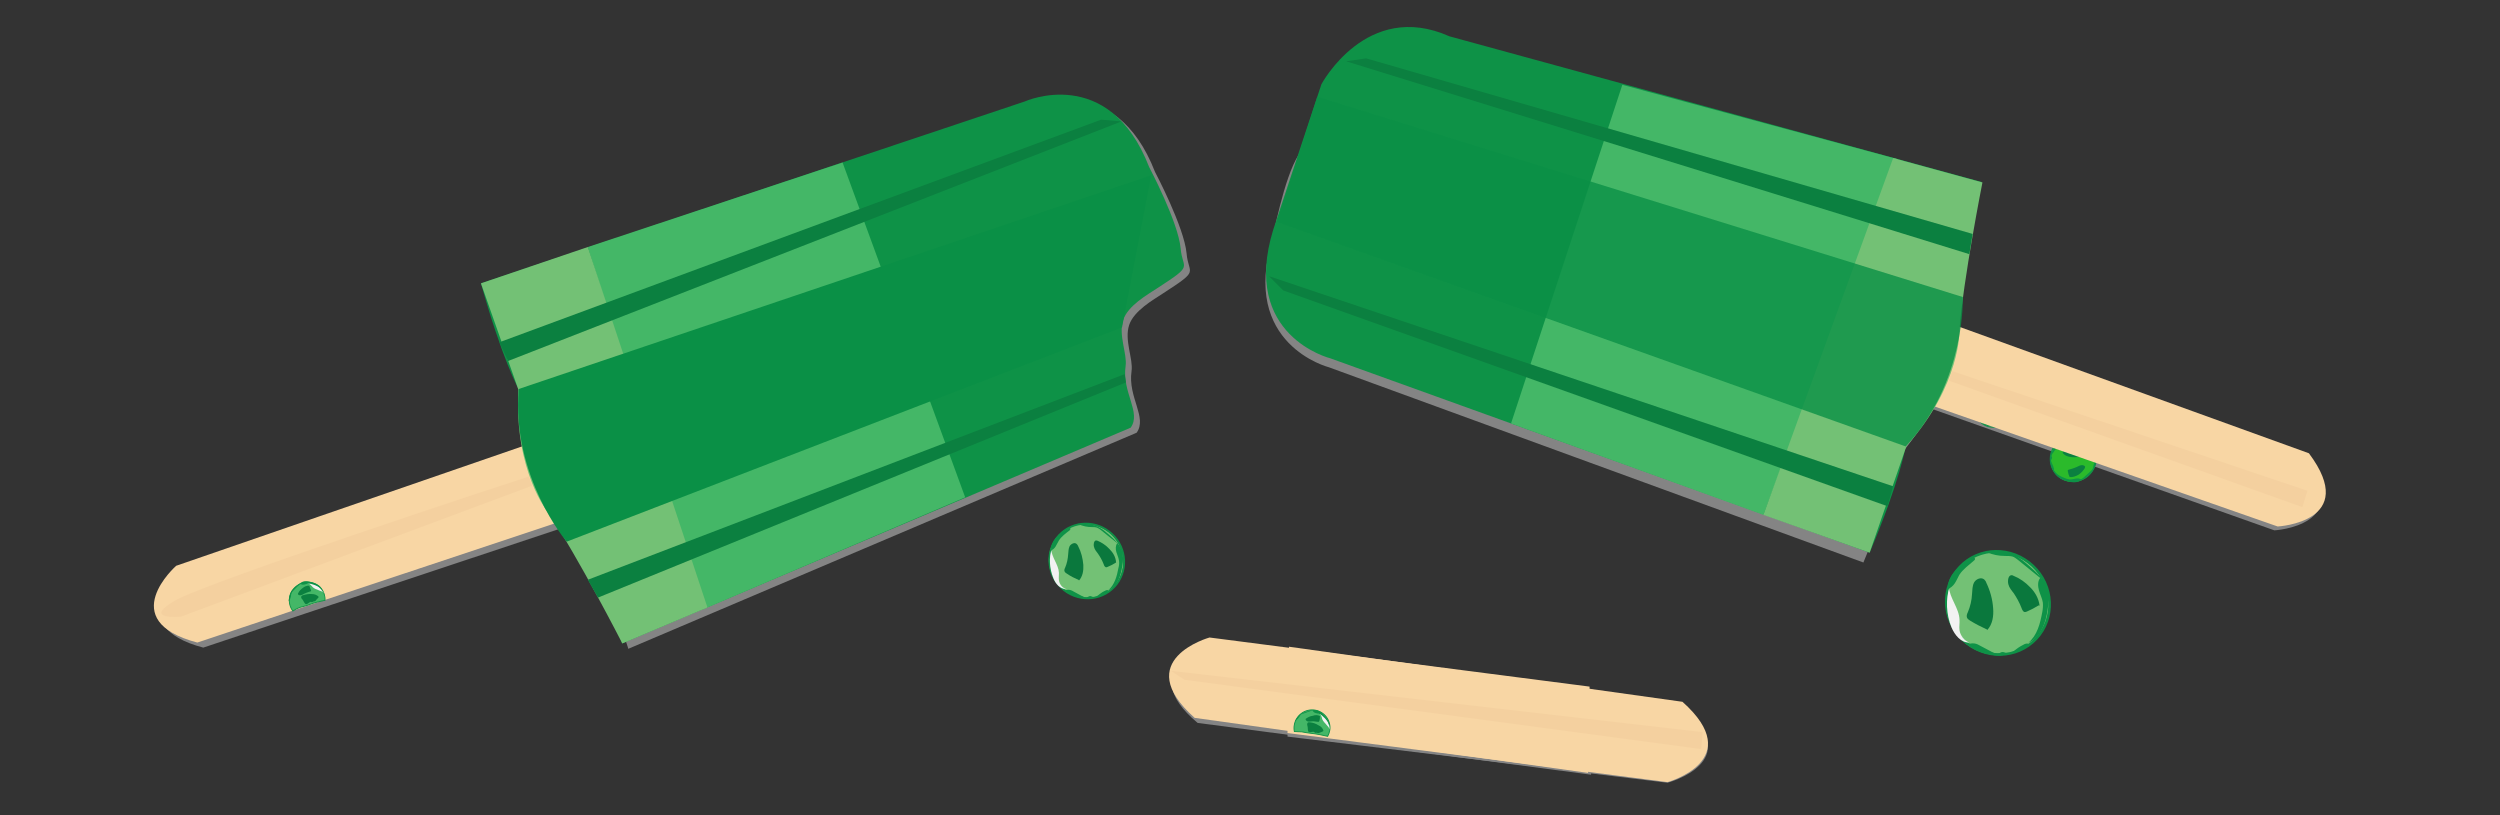 <?xml version="1.0" encoding="utf-8"?>
<!-- Generator: Adobe Illustrator 14.0.0, SVG Export Plug-In . SVG Version: 6.00 Build 43363)  -->
<!DOCTYPE svg PUBLIC "-//W3C//DTD SVG 1.1//EN" "http://www.w3.org/Graphics/SVG/1.1/DTD/svg11.dtd">
<svg version="1.1" xmlns="http://www.w3.org/2000/svg" xmlns:xlink="http://www.w3.org/1999/xlink" x="0px" y="0px" width="840px"
	 height="274px" viewBox="0 0 840 274" enable-background="new 0 0 840 274" xml:space="preserve">
<rect x="0" y="0" width="840" height="274" fill="#333333" stroke="none"/>
<g id="shadows">
</g>
<g id="guides">
	<rect x="-107" y="-132" fill="#FF00FF" width="3.3" height="0"/>
</g>
<g id="Layer_4">
	<g>
		<path fill="#848484" d="M182.9,149.8l-121.7,42c0,0-20.9,18.4,7.1,25.8l43.1-14.4l83.5-27.8L182.9,149.8z"/>
		<path fill="#848484" d="M163.6,96.9l182.7-61.1c0,0,28.3-12.8,41.8,22c0,0,9.8,18.5,10.6,27.4c0.6,7.2,4.7,5.2-7.8,13.3
			c-3.5,2.3-9.9,5.9-11.5,10.7c-1.7,5.1,1.4,11.4,0.8,15.5c-1.3,8.8,5.4,15.6,1.7,20.7L211.1,218c0,0-4.9-18.4-25-50.2
			c0,0-10.9-8.9-9.8-35.3C176.3,132.5,170.7,122.4,163.6,96.9"/>
	</g>
	<g>
		<path fill="#848484" d="M643.8,135.5l120.4,42.7c0,0,27.6-1.5,10.4-24.6l-42.3-15.5l-82-30.1L643.8,135.5z"/>
		<path fill="#848484" d="M626.1,189l-179.6-65.6c0,0-29.9-7.6-18.9-43.2c0,0,3.8-20.6,8.7-28.1c4-6-0.4-6.9,14.3-5.6
			c4.1,0.4,11.3,1.5,15.5-1.3c4.4-2.9,5.9-9.8,8.9-12.6c6.5-6.1,5.4-15.6,11.5-17.3l177.4,49.3c0,0-7.6,17.5-11.6,54.9
			c0,0,2.9,13.8-14.2,33.8C638.2,153.3,636.3,164.6,626.1,189"/>
	</g>
	<g>
		<g>
			<line fill="#464646" x1="319.8" y1="298.2" x2="313" y2="297.6"/>
			<line fill="#464646" x1="110.8" y1="372.4" x2="113.7" y2="378.7"/>
		</g>
	</g>
</g>
<g id="lollies">
	<path fill="#2BBA2B" d="M701.3,160.3c-3.4,2.6-8.2,2.1-10.8-1.2c-2.6-3.3-1.9-8.1,1.5-10.8c3.4-2.6,8.2-2.1,10.8,1.2
		C705.3,152.8,704.7,157.6,701.3,160.3"/>
	
		<ellipse transform="matrix(0.614 0.789 -0.789 0.614 390.663 -490.306)" fill="none" stroke="#0E9247" stroke-width="0.389" stroke-miterlimit="10" cx="696.6" cy="154.3" rx="7.6" ry="7.8"/>
	<path fill="#0B8040" d="M693,152.1c0.5-0.8,1.1-1.6,1.7-2.3c0.1-0.2,0.3-0.3,0.5-0.4c0.3-0.1,0.5,0.1,0.8,0.2
		c0.8,0.5,1.7,0.8,2.6,1.1c0.6,0.1,1.2,0.2,1.7,0.6c0.5,0.4,0.7,1.2,0.2,1.6c-0.1,0.1-0.3,0.2-0.5,0.3c-1.3,0.4-2.6,0.5-3.9,0.4
		C694.9,153.5,693.7,153.1,693,152.1"/>
	<path fill="#0B8040" d="M695.4,160.3c-0.3-0.6-0.5-1.3-0.6-1.9c0-0.1-0.1-0.3,0-0.4c0.1-0.2,0.4-0.2,0.7-0.3
		c0.8-0.2,1.6-0.5,2.3-0.8c0.5-0.2,0.9-0.5,1.5-0.6c0.6-0.1,1.3,0.2,1.3,0.6c0,0.1-0.1,0.3-0.1,0.4c-0.5,0.8-1.2,1.6-2.1,2.2
		C697.5,160,696.5,160.4,695.4,160.3"/>
	<path fill="#F2F2F2" d="M700.3,147.5c-1.8-0.2-3.4,1-5.2,0.8c-0.5-0.1-1-0.2-1.5-0.2c-0.8,0-1.6,0.4-2,1.1c0.1-1.2,1.5-2,2.7-2.3
		c2-0.5,4.3-0.2,6.1,0.7"/>
	<path fill="#0E9247" d="M704.4,154c-0.5,0.8-0.8,1.6-1,2.5c-0.1,0.4-0.1,0.8-0.3,1.1c-0.1,0.3-0.4,0.5-0.6,0.7
		c-1.1,1-2.1,1.9-3.2,2.9c-0.4-0.5-1.2-0.5-1.8-0.4c-0.6,0.1-1.3,0.3-1.9,0.3c-0.5,0-0.9-0.2-1.4-0.3c-1.6-0.6-3.3-1.3-4.2-2.8
		c0.2,1,1,1.8,1.8,2.4c0.8,0.6,1.7,0.9,2.7,1.2c1,0.3,2,0.6,3.1,0.4c1.4-0.2,2.5-1.1,3.6-2c0.8-0.7,1.7-1.4,2.2-2.3
		c0.7-1.2,1-2.5,1.2-3.9"/>
	<path fill="#262261" d="M699.9,147.3c0,0.5,0.3,0.9,0.7,1.2c0.4,0.3,0.8,0.6,1.1,0.9c0.8,0.7,1.2,1.6,1.7,2.5
		c0.1,0.1,0.2,0.3,0.4,0.2c0.1-0.1,0.1-0.3,0-0.4c-0.3-0.8-0.6-1.6-1.1-2.3c-0.5-0.7-1.1-1.4-1.9-1.7c-0.3-0.1-0.6-0.2-0.9-0.2"/>
	<path fill="#0E9247" d="M691.3,148.9c0.1,0.3,0.1,0.7,0,1c-0.1,0.3-0.3,0.6-0.5,0.9c-0.3,0.4-0.7,0.9-1,1.4c0,0-0.1,0.1-0.1,0.1
		c-0.2,0.3-0.4,0.6-0.4,0.9c0,0.2,0.2,0.4,0.2,0.6c0,0.3-0.2,0.5-0.3,0.7c-0.2,0.5,0.2,1,0.4,1.5c0.2,0.4,0.4,0.9,0.5,1.4
		c0.1,0.2,0.1,0.5-0.1,0.6c-0.8-1.1-0.9-2.5-1-3.9c0-0.3,0-0.6,0-0.9c0.1-0.5,0.3-1,0.5-1.4c0.5-1.1,1.1-2.2,2-2.9"/>
	<path fill="#73C175" d="M682.8,190.3c7.1,6.6,7.6,17.6,1.1,24.5c-6.5,6.9-17.4,7.1-24.5,0.5c-7.1-6.6-7.6-17.6-1.1-24.5
		C664.7,183.9,675.7,183.7,682.8,190.3"/>
	
		<ellipse transform="matrix(0.684 -0.73 0.73 0.684 64.231 553.769)" fill="none" stroke="#0E9247" stroke-width="0.878" stroke-miterlimit="10" cx="671.1" cy="202.8" rx="17.1" ry="17.6"/>
	<path fill="#0A783D" d="M667.6,211.5c-2-0.9-3.9-1.9-5.7-3c-0.4-0.3-0.8-0.5-1-1c-0.2-0.6,0-1.2,0.3-1.8c0.8-1.9,1.3-4,1.4-6.1
		c0.1-1.3,0.1-2.8,0.7-3.9s2.3-1.9,3.4-1c0.3,0.3,0.6,0.7,0.7,1.1c1.3,2.7,2.1,5.6,2.3,8.6c0.2,2.6-0.2,5.4-2,7.3"/>
	<path fill="#0A783D" d="M685,203.4c-1.3,0.8-2.6,1.5-4,2.1c-0.3,0.1-0.6,0.2-0.9,0.1c-0.4-0.2-0.7-0.8-0.9-1.4
		c-0.7-1.8-1.6-3.4-2.6-4.9c-0.7-0.9-1.5-1.8-1.8-3c-0.3-1.2,0-2.9,0.9-3c0.3-0.1,0.6,0,0.9,0.2c2,0.8,3.9,2.1,5.6,3.9
		c1.5,1.5,2.8,3.6,3.1,6.1"/>
	<path fill="#F2F2F2" d="M654.8,197c0.2,4,3.5,7.3,3.6,11.3c0.1,1.2-0.2,2.3,0,3.5c0.3,1.8,1.6,3.4,3.3,4.1c-2.8,0.1-4.9-2.5-6-5.1
		c-1.8-4.4-2-9.4-0.6-13.9"/>
	<path fill="#0E9247" d="M667.7,185.6c1.9,0.8,3.9,1.2,6,1.2c0.9,0,1.7,0,2.5,0.2c0.7,0.2,1.2,0.7,1.8,1.1c2.5,2,5,4.1,7.5,6.1
		c-0.9,1.1-0.8,2.8-0.4,4.2c0.4,1.4,1.1,2.7,1.3,4.1c0.1,1.1,0,2.2-0.2,3.2c-0.7,3.8-1.7,7.8-4.7,10.3c2.1-0.9,3.7-2.8,4.7-4.8
		c1-2,1.5-4.2,1.8-6.4c0.4-2.3,0.6-4.7-0.1-7c-0.9-3-3.4-5.2-5.7-7.3c-1.8-1.6-3.6-3.2-5.8-4.2c-2.8-1.2-6-1.2-9.1-1.2"/>
	<path fill="#0E9247" d="M654.3,197.9c1-0.2,1.9-1,2.5-1.9c0.6-0.9,1-1.9,1.5-2.8c1.2-1.9,3.2-3.3,4.9-4.8c0.3-0.2,0.6-0.6,0.3-0.9
		c-0.2-0.2-0.6-0.1-0.9,0.1c-1.7,1-3.3,2-4.8,3.3c-1.4,1.3-2.6,2.9-3.1,4.8c-0.2,0.7-0.2,1.4-0.2,2.1"/>
	<path fill="#0E9247" d="M661.1,216.6c0.7-0.4,1.5-0.5,2.3-0.4c0.8,0.1,1.5,0.5,2.2,0.9c1.1,0.6,2.2,1.2,3.4,1.8
		c0.1,0.1,0.2,0.1,0.4,0.2c0.7,0.4,1.4,0.7,2.1,0.5c0.4-0.1,0.8-0.5,1.2-0.5c0.6-0.1,1.1,0.3,1.7,0.4c1.2,0.2,2.2-0.7,3.1-1.4
		c0.9-0.7,1.8-1.2,2.8-1.7c0.5-0.2,1.2-0.3,1.5,0.1c-2.2,2.1-5.2,2.8-8.2,3.5c-0.6,0.1-1.3,0.3-1.9,0.3c-1.1,0.1-2.3-0.3-3.4-0.6
		c-2.6-0.8-5.3-1.6-7.2-3.4"/>
	<path fill="#73C175" d="M373.4,179.5c5.1,4.8,5.5,12.7,0.8,17.7c-4.7,5-12.6,5.1-17.7,0.3c-5.1-4.8-5.5-12.7-0.8-17.7
		C360.4,174.9,368.3,174.8,373.4,179.5"/>
	
		<ellipse transform="matrix(0.684 -0.73 0.73 0.684 -22.189 325.938)" fill="none" stroke="#0E9247" stroke-width="0.634" stroke-miterlimit="10" cx="365" cy="188.6" rx="12.4" ry="12.7"/>
	<path fill="#0A783D" d="M362.5,194.9c-1.4-0.6-2.8-1.3-4.1-2.2c-0.3-0.2-0.6-0.4-0.7-0.7c-0.2-0.4,0-0.9,0.2-1.3
		c0.6-1.4,0.9-2.9,1-4.4c0.1-1,0.1-2,0.5-2.8c0.5-0.8,1.7-1.4,2.4-0.7c0.2,0.2,0.4,0.5,0.5,0.8c1,1.9,1.5,4,1.7,6.2
		c0.1,1.9-0.2,3.9-1.5,5.3"/>
	<path fill="#0A783D" d="M375,189c-0.9,0.6-1.9,1.1-2.9,1.5c-0.2,0.1-0.5,0.2-0.7,0c-0.3-0.2-0.5-0.6-0.6-1
		c-0.5-1.3-1.2-2.5-1.9-3.5c-0.5-0.7-1.1-1.3-1.3-2.2c-0.3-0.9,0-2.1,0.6-2.2c0.2,0,0.4,0,0.6,0.1c1.4,0.6,2.8,1.5,4,2.8
		C374,185.7,374.9,187.2,375,189"/>
	<path fill="#F2F2F2" d="M353.2,184.4c0.1,2.9,2.5,5.3,2.6,8.1c0,0.8-0.1,1.7,0,2.5c0.2,1.3,1.1,2.5,2.4,2.9c-2,0.1-3.6-1.8-4.3-3.7
		c-1.3-3.2-1.5-6.8-0.5-10"/>
	<path fill="#0E9247" d="M362.5,176.2c1.4,0.6,2.9,0.9,4.3,0.9c0.6,0,1.2,0,1.8,0.2c0.5,0.2,0.9,0.5,1.3,0.8
		c1.8,1.5,3.6,2.9,5.5,4.4c-0.6,0.8-0.6,2-0.3,3c0.3,1,0.8,2,0.9,3c0.1,0.8,0,1.6-0.2,2.3c-0.5,2.8-1.3,5.7-3.4,7.5
		c1.5-0.6,2.7-2,3.4-3.5c0.7-1.4,1-3,1.3-4.6c0.3-1.7,0.4-3.4-0.1-5c-0.7-2.2-2.4-3.8-4.1-5.3c-1.3-1.1-2.6-2.3-4.2-3
		c-2-0.9-4.3-0.9-6.5-0.9"/>
	<path fill="#0E9247" d="M352.9,185c0.8-0.2,1.4-0.7,1.8-1.4c0.4-0.6,0.7-1.4,1.1-2c0.9-1.4,2.3-2.4,3.6-3.4
		c0.2-0.2,0.4-0.5,0.2-0.7c-0.2-0.2-0.4-0.1-0.6,0.1c-1.2,0.7-2.4,1.4-3.5,2.4c-1,0.9-1.9,2.1-2.2,3.5c-0.1,0.5-0.2,1-0.1,1.5"/>
	<path fill="#0E9247" d="M357.7,198.5c0.5-0.3,1.1-0.4,1.7-0.3c0.6,0.1,1.1,0.4,1.6,0.7c0.8,0.4,1.6,0.9,2.4,1.3
		c0.1,0,0.2,0.1,0.3,0.1c0.5,0.3,1,0.5,1.5,0.4c0.3-0.1,0.6-0.3,0.9-0.4c0.4-0.1,0.8,0.2,1.2,0.3c0.8,0.2,1.6-0.5,2.2-1
		c0.6-0.5,1.3-0.9,2-1.2c0.4-0.2,0.8-0.2,1.1,0.1c-1.6,1.5-3.8,2-5.9,2.5c-0.5,0.1-0.9,0.2-1.4,0.2c-0.8,0-1.6-0.2-2.4-0.4
		c-1.9-0.5-3.8-1.1-5.2-2.5"/>
	<path fill="#2BBA2B" d="M670,143.2c-3.4,0.1-6.2-2.5-6.3-5.7c-0.1-3.3,2.5-6,5.9-6.1c3.4-0.1,6.2,2.5,6.3,5.7
		C676,140.4,673.3,143.1,670,143.2"/>
	
		<ellipse transform="matrix(3.227575e-002 1 -1 3.227575e-002 785.408 -536.58)" fill="none" stroke="#0E9247" stroke-width="0.304" stroke-miterlimit="10" cx="669.8" cy="137.3" rx="5.9" ry="6.1"/>
	<path fill="#0A783D" d="M669.3,135.1c0.7-0.3,1.4-0.5,2.1-0.7c0.2,0,0.3-0.1,0.5,0c0.2,0.1,0.3,0.3,0.4,0.5
		c0.3,0.7,0.7,1.3,1.1,1.8c0.3,0.4,0.7,0.7,0.8,1.1c0.1,0.5-0.1,1-0.6,1.1c-0.1,0-0.3,0-0.4-0.1c-1-0.3-1.9-0.9-2.7-1.5
		C669.8,136.8,669.3,136,669.3,135.1"/>
	<path fill="#0A783D" d="M666.2,140.6c0.1-0.5,0.3-1,0.5-1.5c0-0.1,0.1-0.2,0.2-0.2c0.2,0,0.4,0,0.5,0.1c0.6,0.3,1.2,0.5,1.8,0.5
		c0.4,0.1,0.8,0.1,1.2,0.3c0.4,0.2,0.7,0.7,0.5,1c-0.1,0.1-0.2,0.1-0.3,0.2c-0.7,0.3-1.5,0.4-2.3,0.4
		C667.7,141.3,666.9,141.1,666.2,140.6"/>
	<path fill="#F2F2F2" d="M663.9,135.6c0.2,1.4,1.5,2.4,1.7,3.7c0.1,0.4,0,0.8,0.1,1.2c0.2,0.6,0.7,1.1,1.3,1.3
		c-1,0.2-1.8-0.7-2.3-1.5C664,138.8,663.7,137.1,663.9,135.6"/>
	<path fill="#0E9247" d="M674.8,140.7c-0.7,0.3-1.3,0.7-1.8,1.2c-0.2,0.2-0.4,0.4-0.7,0.6c-0.2,0.1-0.5,0.1-0.7,0.2l-3.3,0.4
		c-0.1-0.5-0.5-0.9-0.9-1.1c-0.4-0.2-0.9-0.4-1.3-0.7c-0.3-0.2-0.5-0.5-0.7-0.8c-0.8-1.1-1.5-2.3-1.4-3.7c-0.3,0.7-0.2,1.6,0,2.3
		c0.2,0.7,0.7,1.4,1.1,2c0.5,0.7,1,1.3,1.7,1.7c1,0.5,2.1,0.5,3.2,0.4c0.8-0.1,1.7-0.1,2.4-0.4c1-0.4,1.8-1.2,2.5-1.9"/>
	<path fill="#0E9247" d="M675.1,134.4c-0.2,0.3-0.2,0.7-0.1,1.1c0.1,0.4,0.2,0.7,0.3,1.1c0.2,0.8,0,1.6,0,2.4c0,0.1,0,0.3,0.1,0.3
		c0.1,0,0.2-0.1,0.2-0.2c0.2-0.7,0.3-1.3,0.4-2c0-0.7-0.1-1.4-0.4-1.9c-0.1-0.2-0.3-0.4-0.5-0.6"/>
	<path fill="#0E9247" d="M668.9,131.5c-0.1,0.3-0.2,0.5-0.5,0.6c-0.2,0.2-0.5,0.2-0.8,0.3c-0.4,0.1-0.8,0.2-1.3,0.4c0,0-0.1,0-0.1,0
		c-0.2,0.1-0.5,0.2-0.6,0.4c-0.1,0.1-0.1,0.3-0.2,0.4c-0.1,0.2-0.3,0.2-0.5,0.3c-0.3,0.2-0.4,0.7-0.4,1.1c0,0.4-0.1,0.7-0.3,1.1
		c-0.1,0.2-0.2,0.4-0.4,0.3c0-1.1,0.6-2,1.2-2.9c0.1-0.2,0.2-0.4,0.4-0.5c0.3-0.3,0.6-0.5,1-0.7C667.2,132,668,131.5,668.9,131.5"/>
	<path fill="#F8D6A4" d="M180.9,148.1l-121.7,42c0,0-20.9,18.4,7.1,25.8l43.1-14.4l83.5-27.8L180.9,148.1z"/>
	<path fill="#0E9247" d="M161.6,95.2l182.7-61.1c0,0,28.3-12.8,41.8,22c0,0,9.8,18.5,10.6,27.4c0.6,7.2,4.7,5.2-7.8,13.3
		c-3.5,2.3-9.9,5.9-11.5,10.7c-1.7,5.1,1.4,11.4,0.8,15.5c-1.3,8.8,5.4,15.6,1.7,20.7l-170.9,72.5c0,0-4.9-18.4-25-50.2
		c0,0-10.9-8.9-9.8-35.3C174.3,130.8,168.7,120.7,161.6,95.2"/>
	<polygon fill="#44B767" points="283.1,54.6 324.3,167.1 236.1,204.8 197.5,83 	"/>
	<path fill="#73C175" d="M161.6,95.2L197.5,83l40.2,121.1l-28.6,12.1c0,0-15.2-29.7-24.7-43.6c0,0-11.8-14.2-10.2-41.6"/>
	<g>
		<g>
			<path fill="#0A9046" d="M386.8,58.9l-9.8,51.1l-186.6,72c0,0-18.6-21.8-16.1-51.3L386.8,58.9z"/>
		</g>
	</g>
	<path fill="#44B767" d="M100.7,204.1c1-0.3,2.1-0.5,3.1-0.9c1.7-0.7,3.6-1.1,5.4-1.5c0.1-1.4-0.4-2.9-1.3-4
		c-2.1-2.5-5.9-2.8-8.5-0.6c-2.5,2.1-2.9,5.7-1,8.2C99.1,204.8,99.9,204.4,100.7,204.1"/>
	<path fill="none" stroke="#0E9247" stroke-width="0.304" stroke-miterlimit="10" d="M100.7,204.1c1-0.3,2.1-0.5,3.1-0.9
		c1.7-0.7,3.6-1.1,5.4-1.5c0.1-1.4-0.4-2.9-1.3-4c-2.1-2.5-5.9-2.8-8.5-0.6c-2.5,2.1-2.9,5.7-1,8.2
		C99.1,204.8,99.9,204.4,100.7,204.1z"/>
	<path fill="#0B8040" d="M107.1,200.6c-0.4,0.6-0.7,0.7-1.1,1.3c-0.1,0.1-0.5,0.2-0.7,0.2c-0.2,0.1-0.5,0.3-0.6,0.2
		c-0.6-0.4-1.2,0.8-1.9,0.7c-0.5-0.1-0.9-1.3-1.2-1.6c-0.4-0.3-0.6-0.9-0.2-1.2c0.1-0.1,0.3-0.2,0.4-0.2c1-0.3,2-0.5,3-0.4
		C105.6,199.6,106.6,199.9,107.1,200.6"/>
	<path fill="#0B8040" d="M103.9,196.8c0.2,0.5,0.4,1,0.6,1.5c0,0.1,0.1,0.2,0,0.3c-0.1,0.1-0.3,0.2-0.5,0.2
		c-0.6,0.2-1.2,0.4-1.8,0.7c-0.3,0.2-0.7,0.4-1.1,0.5c-0.4,0.1-1-0.1-1-0.4c0-0.1,0-0.2,0.1-0.3c0.3-0.7,0.9-1.3,1.6-1.8
		C102.3,197.1,103.1,196.7,103.9,196.8"/>
	<path fill="#F2F2F2" d="M108.8,199.2c-1-0.9-2.6-0.9-3.7-1.9c-0.3-0.3-0.5-0.6-0.9-0.9c-0.5-0.4-1.2-0.5-1.8-0.2
		c0.7-0.7,1.8-0.6,2.7-0.2c1.5,0.6,2.8,1.8,3.6,3.3"/>
	<path fill="#0E9247" d="M97.1,202c0.4-0.6,0.6-1.3,0.7-2c0-0.3,0.1-0.6,0.2-0.9c0.1-0.2,0.3-0.4,0.5-0.6l2.4-2.4
		c0.4,0.4,0.9,0.4,1.4,0.3c0.5-0.1,1-0.3,1.5-0.3c0.4,0,0.7,0.1,1.1,0.2c1.3,0.4,2.6,0.9,3.4,2c-0.2-0.7-0.8-1.4-1.5-1.8
		c-0.6-0.4-1.4-0.7-2.1-0.9c-0.8-0.2-1.6-0.4-2.4-0.3c-1.1,0.2-1.9,1-2.8,1.7c-0.6,0.6-1.3,1.1-1.7,1.8c-0.5,0.9-0.7,2-0.8,3.1"/>
	<g>
		<g>
			<polygon fill="#0B8040" points="370,40.2 167.8,115 170.7,121.3 376.8,40.8 			"/>
		</g>
	</g>
	<g>
		<g>
			<polygon fill="#0B8040" points="378.3,128.5 200.9,200.8 197.5,194.8 377.9,125.7 			"/>
		</g>
	</g>
	<g>
		<g>
			<path fill="#848484" d="M535.1,233l-127.7-15.5c0,0-26.9,7.1-5,25.4l45,5.9l87.2,11.5L535.1,233z"/>
			<path fill="#848484" d="M432.6,247.5L560.3,263c0,0,26.9-7.1,5-25.4l-45-5.9l-87.2-11.5L432.6,247.5z"/>
			<path fill="#F8D6A4" d="M534.1,230.7l-127.7-16.5c0,0-26.9,7.5-5,27l45,6.3l87.2,12.2L534.1,230.7z"/>
			<path fill="#F8D6A4" d="M432.6,246.3l127.7,16.5c0,0,26.9-7.5,5-27l-45-6.3l-87.2-12.2L432.6,246.3z"/>
		</g>
		<path fill="#44B767" d="M437.4,245.9c1.1,0.2,2.1,0.4,3.2,0.5c1.9,0.2,3.7,0.6,5.5,1c0.7-1.3,1-2.8,0.6-4.3
			c-0.8-3.3-4.1-5.2-7.3-4.4c-3.2,0.8-5.1,4-4.5,7.1C435.7,245.9,436.5,245.8,437.4,245.9"/>
		<path fill="none" stroke="#0E9247" stroke-width="0.308" stroke-miterlimit="10" d="M437.4,245.9c1.1,0.2,2.1,0.4,3.2,0.5
			c1.9,0.2,3.7,0.6,5.5,1c0.7-1.3,1-2.8,0.6-4.3c-0.8-3.3-4.1-5.2-7.3-4.4c-3.2,0.8-5.1,4-4.5,7.1
			C435.7,245.9,436.5,245.8,437.4,245.9z"/>
		<path fill="#0B8040" d="M444.7,245.6c-0.6,0.4-0.9,0.4-1.6,0.7c-0.1,0.1-0.5-0.1-0.7-0.1c-0.2,0-0.6,0.1-0.7-0.1
			c-0.4-0.6-1.4,0.2-2-0.2c-0.4-0.3-0.2-1.6-0.4-2c-0.2-0.4-0.1-1.1,0.3-1.2c0.1,0,0.3,0,0.5,0c1,0.1,2,0.4,2.9,1
			C443.8,244,444.5,244.7,444.7,245.6"/>
		<path fill="#0B8040" d="M443.5,240.6c0,0.5,0,1.1-0.2,1.6c0,0.1-0.1,0.2-0.2,0.3c-0.1,0.1-0.4,0-0.6,0c-0.7-0.1-1.3-0.2-1.9-0.1
			c-0.4,0-0.8,0.1-1.2,0c-0.4-0.1-0.8-0.5-0.7-0.8c0-0.1,0.1-0.2,0.2-0.2c0.6-0.4,1.3-0.8,2.2-0.9
			C441.9,240.2,442.8,240.2,443.5,240.6"/>
		<path fill="#F2F2F2" d="M446.8,245.1c-0.5-1.3-1.9-2.1-2.5-3.4c-0.1-0.4-0.2-0.8-0.4-1.2c-0.3-0.6-0.9-1-1.5-1
			c0.9-0.4,1.9,0.3,2.5,1C446.1,241.8,446.7,243.5,446.8,245.1"/>
		<path fill="#0E9247" d="M435.1,242.3c0.6-0.4,1.1-0.9,1.5-1.5c0.2-0.3,0.3-0.5,0.5-0.7c0.2-0.2,0.4-0.2,0.7-0.3l3.2-1.1
			c0.2,0.5,0.7,0.8,1.1,0.9c0.5,0.1,1,0.2,1.5,0.4c0.3,0.2,0.6,0.4,0.9,0.7c1,0.9,2,2,2.1,3.4c0.1-0.8-0.1-1.7-0.5-2.3
			c-0.4-0.7-1-1.2-1.5-1.8c-0.6-0.6-1.3-1.1-2-1.3c-1-0.3-2.2,0-3.2,0.3c-0.8,0.2-1.6,0.5-2.3,0.9c-0.9,0.6-1.5,1.6-2.1,2.5"/>
	</g>
	<path fill="#F8D6A4" d="M643.8,134.4l121.5,42.5c0,0,27.8-1.5,10.5-24.6l-125.5-45.4L643.8,134.4z"/>
	<path fill="#0E9247" d="M628.2,185.7L447,120.4c0,0-30.2-7.5-19.2-43.2L444,28.3c0,0,15.2-28.5,43-16.1l179,49
		c0,0-7.6,17.5-11.5,54.9c0,0,3,13.7-14.2,33.8C640.3,150,638.5,161.3,628.2,185.7"/>
	<polygon fill="#44B767" points="507.7,142.3 545.1,28.5 637.7,53.5 592.5,173 	"/>
	<path fill="#73C175" d="M628.2,185.7L592.5,173l43.6-119.9l30,8.2c0,0-6.5,32.8-7.7,49.5c0,0,0.5,18.5-17.8,39"/>
	<g>
		<g>
			<polygon fill="#0B8040" points="459,19.6 662.8,78.6 661.7,85.4 452.3,20.6 			"/>
		</g>
	</g>
	<g opacity="0.8">
		<g>
			<path fill="#0A9046" d="M429.1,74.6l13.5-42.1l216.9,67.3c0,0,1.1,28.6-19.2,50.2L429.1,74.6z"/>
		</g>
	</g>
	<g>
		<g>
			<polygon fill="#F4D09F" points="398,228.4 571.6,251.7 572.1,246 393.4,225.4 			"/>
		</g>
	</g>
	<g>
		<g>
			<polygon fill="#F4D09F" points="654.8,127.9 773.6,170.4 775.3,164.9 656,124.7 			"/>
		</g>
	</g>
	<g>
		<g>
			<path fill="#F4D09F" d="M177.7,160.1c0,0-108.1,35.3-119.1,41.8s2.2,5.3,2.2,5.3l118-44L177.7,160.1z"/>
		</g>
	</g>
	<g>
		<g>
			<polygon fill="#0B8040" points="431.2,97.6 634.2,170.1 636.1,163.4 426.4,92.8 			"/>
		</g>
	</g>
</g>
</svg>
